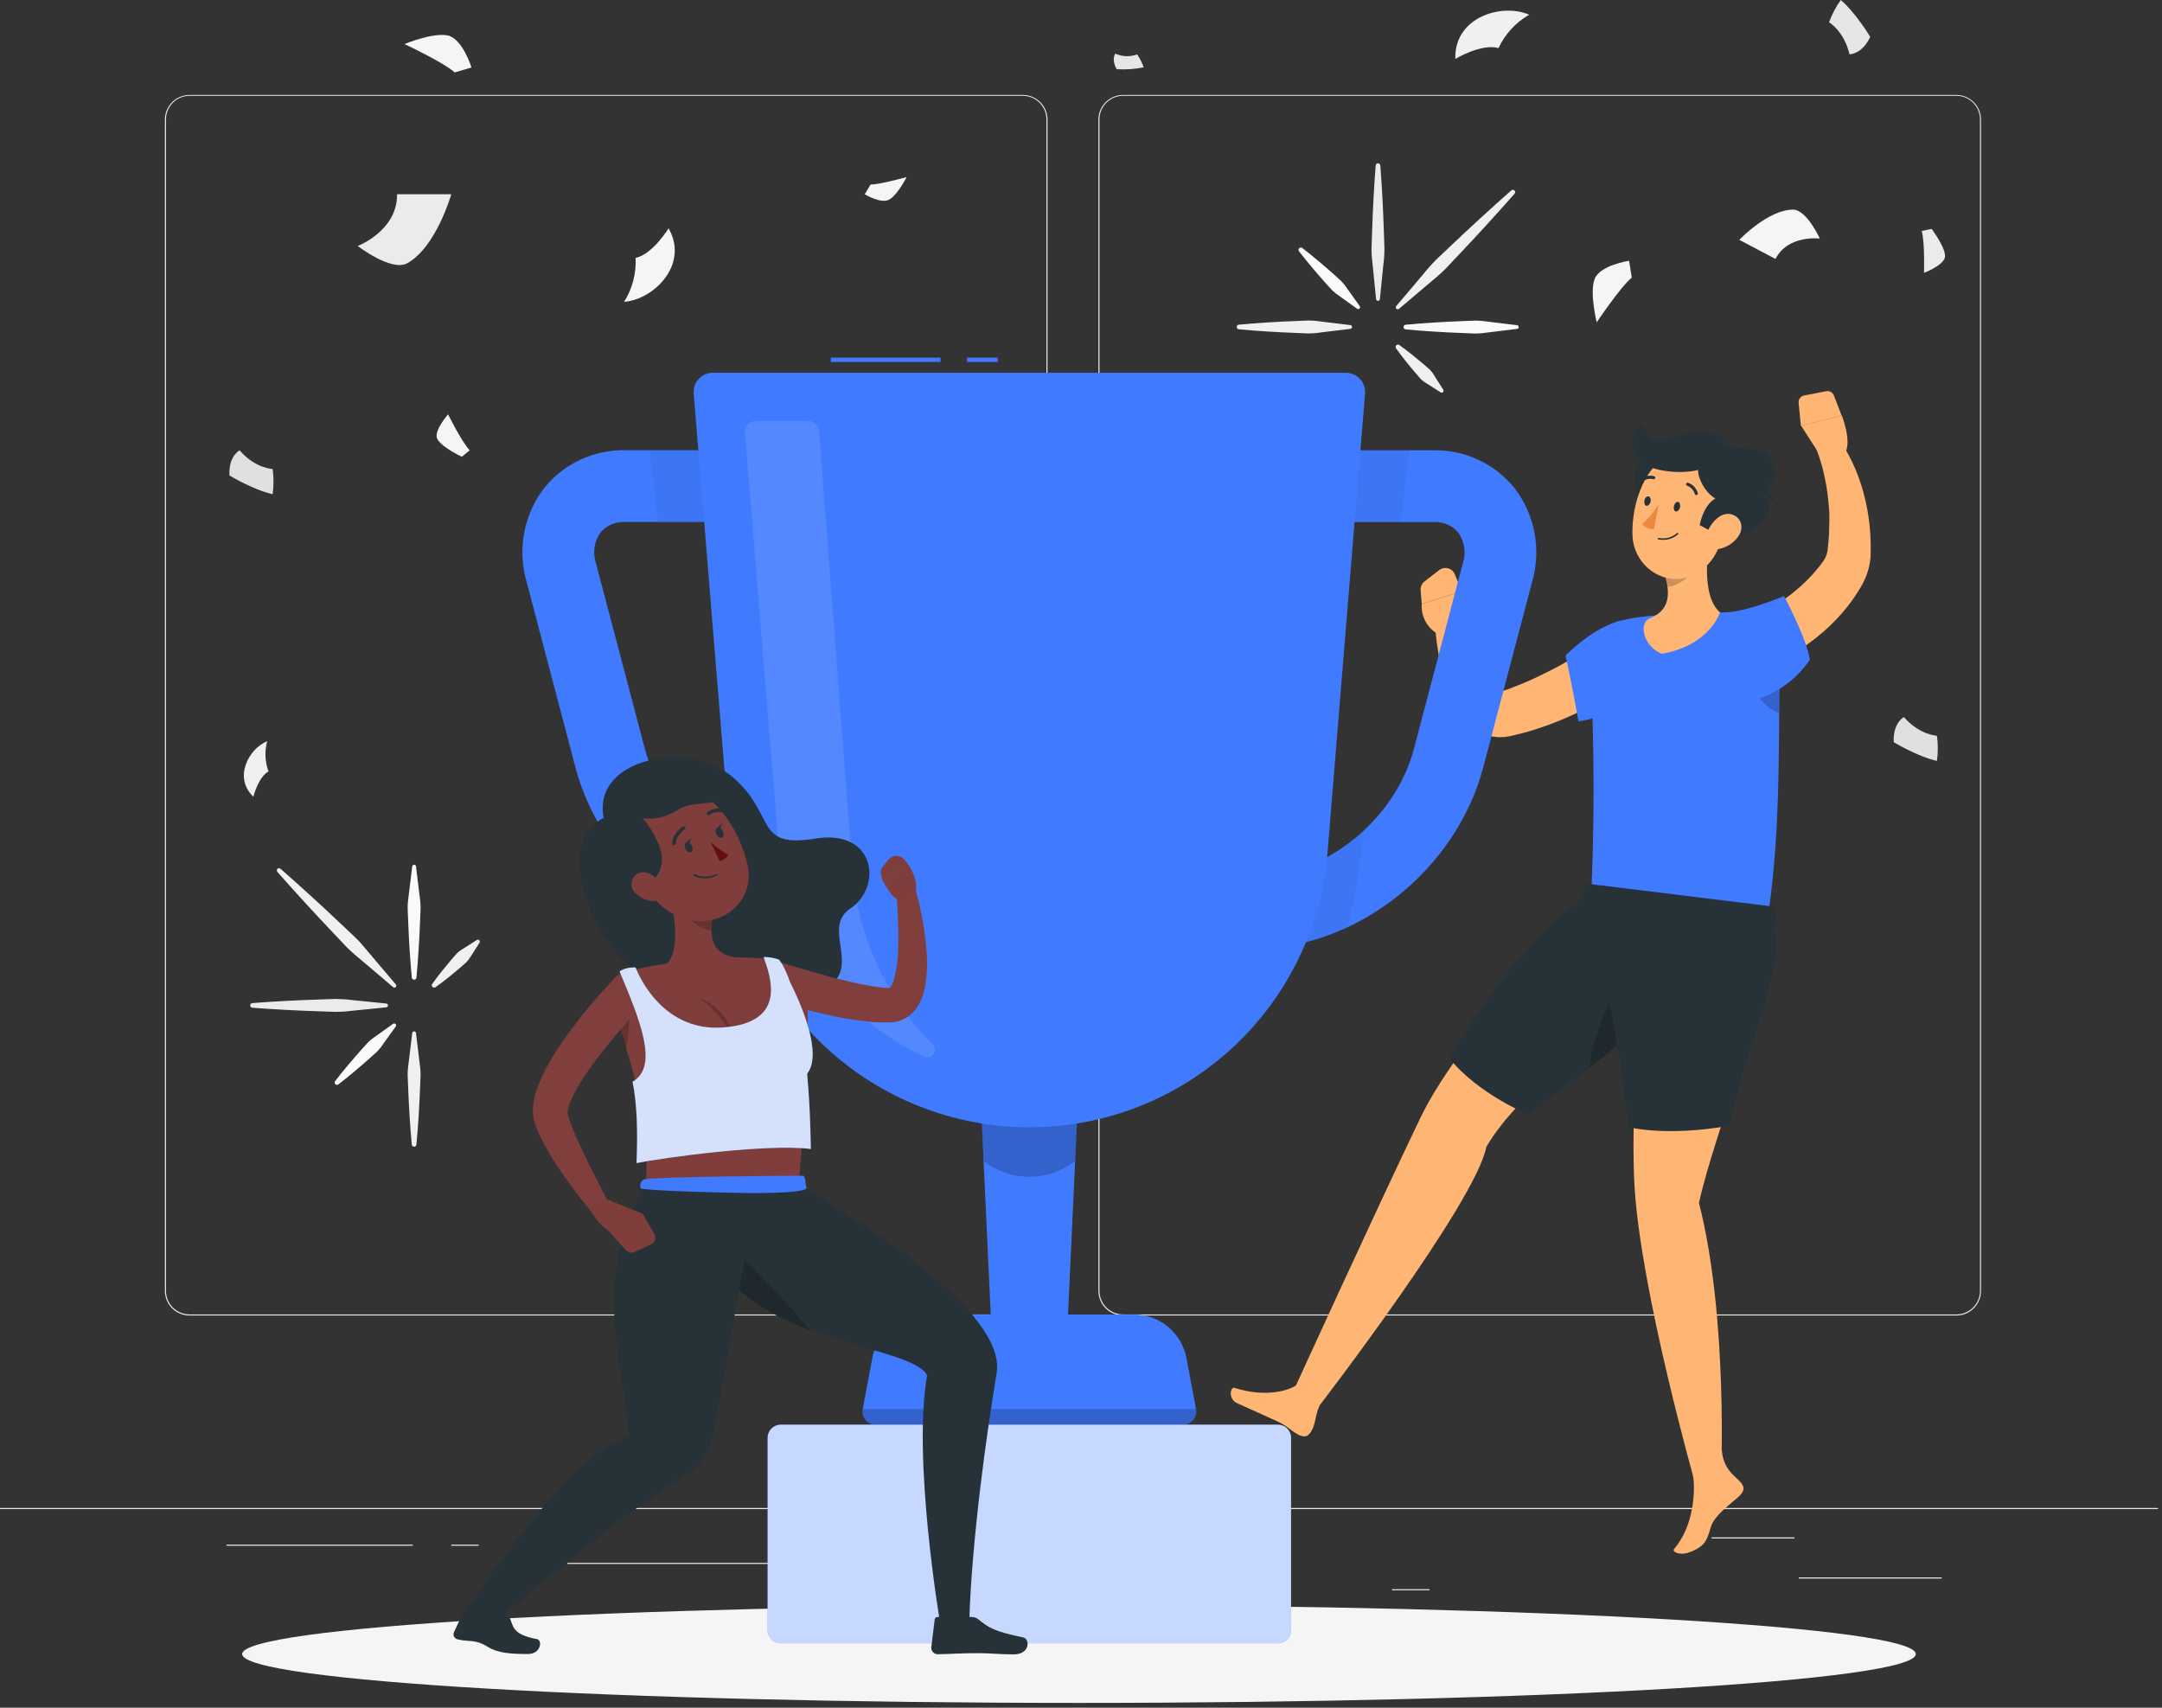<svg width="395" height="312" viewBox="0 0 395 312" fill="none" xmlns="http://www.w3.org/2000/svg">
<rect x="0" y="0" width="395" height="312" fill="#333333" stroke="none"/>
<path d="M394.262 275.51H0V275.707H394.262V275.51Z" fill="#EBEBEB"/>
<path d="M354.757 288.198H328.641V288.395H354.757V288.198Z" fill="#EBEBEB"/>
<path d="M261.175 290.342H254.322V290.539H261.175V290.342Z" fill="#EBEBEB"/>
<path d="M327.852 280.88H312.721V281.077H327.852V280.88Z" fill="#EBEBEB"/>
<path d="M75.423 282.205H41.366V282.402H75.423V282.205Z" fill="#EBEBEB"/>
<path d="M87.44 282.205H82.448V282.402H87.44V282.205Z" fill="#EBEBEB"/>
<path d="M177.536 285.532H103.667V285.73H177.536V285.532Z" fill="#EBEBEB"/>
<path d="M186.881 240.342H34.624C33.432 240.34 32.288 239.865 31.446 239.02C30.603 238.176 30.13 237.032 30.13 235.839V21.811C30.14 20.625 30.618 19.491 31.46 18.655C32.301 17.819 33.438 17.349 34.624 17.347H186.881C188.075 17.347 189.22 17.822 190.064 18.666C190.909 19.511 191.383 20.656 191.383 21.85V235.839C191.383 237.034 190.909 238.179 190.064 239.023C189.22 239.868 188.075 240.342 186.881 240.342ZM34.624 17.505C33.484 17.507 32.391 17.962 31.585 18.769C30.779 19.576 30.327 20.67 30.327 21.811V235.839C30.327 236.98 30.779 238.074 31.585 238.881C32.391 239.688 33.484 240.143 34.624 240.145H186.881C188.022 240.143 189.116 239.688 189.923 238.882C190.73 238.075 191.184 236.981 191.186 235.839V21.811C191.184 20.669 190.73 19.575 189.923 18.768C189.116 17.962 188.022 17.507 186.881 17.505H34.624Z" fill="#EBEBEB"/>
<path d="M357.445 240.342H205.181C203.988 240.34 202.844 239.865 202 239.021C201.156 238.177 200.681 237.033 200.679 235.839V21.811C200.691 20.624 201.171 19.49 202.014 18.654C202.856 17.819 203.994 17.349 205.181 17.347H357.445C358.63 17.352 359.765 17.822 360.605 18.658C361.445 19.493 361.921 20.626 361.932 21.811V235.839C361.932 237.031 361.46 238.174 360.619 239.018C359.778 239.862 358.637 240.338 357.445 240.342ZM205.181 17.505C204.04 17.507 202.946 17.962 202.139 18.768C201.332 19.575 200.878 20.669 200.876 21.811V235.839C200.878 236.981 201.332 238.075 202.139 238.882C202.946 239.688 204.04 240.143 205.181 240.145H357.445C358.586 240.143 359.68 239.688 360.487 238.882C361.294 238.075 361.748 236.981 361.75 235.839V21.811C361.748 20.669 361.294 19.575 360.487 18.768C359.68 17.962 358.586 17.507 357.445 17.505H205.181Z" fill="#EBEBEB"/>
<path d="M72.545 35.484H82.449C82.449 35.484 79.697 45.198 74.382 48.1C71.496 49.677 65.361 44.946 65.361 44.946C65.361 44.946 72.632 42.155 72.545 35.484Z" fill="#EBEBEB"/>
<path d="M122.15 41.705C122.15 41.705 119.28 46.436 116.126 47.122C116.266 49.947 115.534 52.747 114.028 55.142C119.414 54.747 125.943 48.368 122.15 41.705Z" fill="#F5F5F5"/>
<path d="M49.812 85.689C49.812 85.689 46.658 85.602 43.764 82.267C41.572 83.718 41.926 86.872 41.926 86.872C41.926 86.872 46.263 89.498 49.812 90.286C50.023 88.761 50.023 87.214 49.812 85.689Z" fill="#E0E0E0"/>
<path d="M353.882 134.42C353.882 134.42 350.775 134.333 347.834 131.005C345.65 132.448 345.997 135.602 345.997 135.602C345.997 135.602 350.334 138.228 353.882 139.017C354.093 137.492 354.093 135.945 353.882 134.42Z" fill="#E0E0E0"/>
<path d="M85.815 82.267C84.238 80.563 81.873 75.698 81.873 75.698C81.873 75.698 79.641 78.198 79.775 79.775C79.909 81.352 84.372 83.449 84.372 83.449L85.815 82.267Z" fill="#F5F5F5"/>
<path d="M83.079 13.232C81.052 11.402 73.9 8.051 73.9 8.051C73.9 8.051 79.057 5.906 81.786 6.474C84.514 7.042 86.138 12.325 86.138 12.325L83.079 13.232Z" fill="#F5F5F5"/>
<path d="M159.061 33.709C160.803 33.709 165.637 32.353 165.637 32.353C165.637 32.353 164.06 35.507 162.522 36.43C160.985 37.352 157.988 35.484 157.988 35.484L159.061 33.709Z" fill="#F5F5F5"/>
<path d="M324.383 47.311L317.775 43.818C317.775 43.818 323.027 38.299 327.593 38.299C330.068 38.299 332.489 43.582 332.489 43.582C332.489 43.582 326.678 42.84 324.383 47.311Z" fill="#F5F5F5"/>
<path d="M265.89 10.763C265.89 10.763 270.661 7.893 273.775 8.784C274.973 6.224 276.931 4.096 279.382 2.689C274.406 0.513 265.661 3.099 265.89 10.763Z" fill="#F0F0F0"/>
<path d="M46.294 145.554C46.294 145.554 47.185 141.966 49.054 140.933C48.407 139.162 48.324 137.233 48.818 135.413C45.482 136.746 42.58 142.061 46.294 145.554Z" fill="#F0F0F0"/>
<path d="M334.169 4.077C334.169 4.077 336.874 5.614 337.914 9.928C340.524 9.675 341.691 6.726 341.691 6.726C341.691 6.726 339.066 2.366 336.314 0C335.415 1.254 334.694 2.626 334.169 4.077Z" fill="#E6E6E6"/>
<path d="M207.761 9.943C206.457 10.42 205.019 10.366 203.755 9.793C203.014 11.11 204.031 12.64 204.031 12.64C205.681 12.744 207.338 12.63 208.959 12.301C208.666 11.465 208.263 10.672 207.761 9.943Z" fill="#E6E6E6"/>
<path d="M351.106 42.194C351.698 44.441 351.516 49.843 351.516 49.843C351.516 49.843 354.671 48.684 355.278 47.225C355.885 45.766 352.912 41.824 352.912 41.824L351.106 42.194Z" fill="#EBEBEB"/>
<path d="M298.125 50.726C296.044 52.429 291.723 58.887 291.723 58.887C291.723 58.887 290.398 53.556 291.328 51.002C292.259 48.447 297.637 47.643 297.637 47.643L298.125 50.726Z" fill="#F5F5F5"/>
<path d="M76.006 158.296L76.621 163.374C76.757 164.214 76.831 165.063 76.842 165.913L76.74 168.452C76.606 171.835 76.401 175.218 76.085 178.601C76.08 178.657 76.064 178.711 76.038 178.761C76.012 178.811 75.976 178.855 75.933 178.891C75.89 178.927 75.84 178.954 75.786 178.97C75.732 178.987 75.676 178.992 75.62 178.987C75.522 178.975 75.43 178.931 75.36 178.861C75.29 178.791 75.245 178.699 75.234 178.601C74.918 175.218 74.713 171.835 74.579 168.452L74.477 165.913C74.487 165.063 74.561 164.214 74.697 163.374L75.312 158.296C75.317 158.25 75.331 158.206 75.353 158.166C75.376 158.126 75.405 158.09 75.441 158.062C75.477 158.033 75.519 158.012 75.563 157.999C75.607 157.987 75.653 157.983 75.699 157.989C75.777 157.998 75.85 158.034 75.905 158.09C75.961 158.145 75.996 158.218 76.006 158.296Z" fill="#FAFAFA"/>
<path d="M76.006 188.772L76.621 193.851C76.757 194.688 76.831 195.534 76.842 196.382L76.74 198.921C76.606 202.304 76.401 205.694 76.085 209.077C76.085 209.19 76.04 209.298 75.96 209.378C75.881 209.458 75.772 209.503 75.659 209.503C75.546 209.503 75.438 209.458 75.358 209.378C75.278 209.298 75.234 209.19 75.234 209.077C74.918 205.694 74.713 202.304 74.579 198.921L74.477 196.382C74.487 195.534 74.561 194.688 74.697 193.851L75.312 188.772C75.312 188.68 75.349 188.592 75.414 188.527C75.479 188.462 75.567 188.426 75.659 188.426C75.751 188.426 75.84 188.462 75.905 188.527C75.97 188.592 76.006 188.68 76.006 188.772Z" fill="#F0F0F0"/>
<path d="M70.573 184.042L64.462 184.649C63.45 184.785 62.431 184.859 61.41 184.869L58.351 184.767C54.272 184.641 50.2 184.423 46.137 184.112C46.024 184.112 45.916 184.068 45.836 183.988C45.756 183.908 45.711 183.8 45.711 183.687C45.711 183.574 45.756 183.465 45.836 183.386C45.916 183.306 46.024 183.261 46.137 183.261C50.206 182.945 54.274 182.74 58.351 182.606L61.403 182.504C62.423 182.515 63.443 182.588 64.454 182.725L70.565 183.34C70.612 183.344 70.657 183.357 70.698 183.379C70.739 183.4 70.775 183.43 70.805 183.466C70.834 183.502 70.856 183.544 70.869 183.588C70.882 183.633 70.886 183.68 70.881 183.726C70.872 183.806 70.838 183.88 70.782 183.937C70.726 183.995 70.652 184.031 70.573 184.042Z" fill="#EBEBEB"/>
<path d="M87.614 172.229L86.037 174.69C85.794 175.108 85.5 175.495 85.161 175.841L84.081 176.787C82.63 178.033 81.14 179.247 79.555 180.367C79.472 180.42 79.372 180.444 79.274 180.433C79.176 180.423 79.084 180.379 79.014 180.309C78.944 180.239 78.9 180.147 78.889 180.048C78.879 179.95 78.902 179.851 78.956 179.768C80.075 178.191 81.321 176.692 82.535 175.241L83.49 174.161C83.84 173.827 84.232 173.541 84.656 173.31L87.117 171.733C87.198 171.684 87.295 171.668 87.387 171.689C87.479 171.71 87.56 171.765 87.614 171.843C87.65 171.901 87.669 171.968 87.669 172.036C87.669 172.104 87.65 172.171 87.614 172.229Z" fill="#F0F0F0"/>
<path d="M72.308 187.534L70.108 190.594C69.772 191.123 69.384 191.617 68.949 192.068L67.569 193.322C65.708 194.97 63.816 196.587 61.829 198.116C61.784 198.151 61.733 198.176 61.679 198.191C61.625 198.205 61.568 198.209 61.513 198.202C61.457 198.195 61.403 198.176 61.355 198.148C61.306 198.12 61.263 198.082 61.229 198.038C61.174 197.962 61.145 197.871 61.145 197.777C61.145 197.684 61.174 197.593 61.229 197.517C62.759 195.53 64.383 193.638 66.024 191.777L67.277 190.397C67.73 189.966 68.224 189.581 68.752 189.246L71.819 187.046C71.856 187.018 71.898 186.999 71.943 186.988C71.988 186.977 72.035 186.975 72.08 186.982C72.126 186.99 72.169 187.006 72.209 187.031C72.248 187.055 72.281 187.087 72.308 187.124C72.35 187.184 72.373 187.256 72.373 187.329C72.373 187.403 72.35 187.475 72.308 187.534Z" fill="#FAFAFA"/>
<path d="M71.819 180.343L66.118 175.502C65.146 174.725 64.214 173.899 63.327 173.026L60.764 170.321C57.347 166.72 53.991 163.054 50.695 159.321C50.618 159.242 50.575 159.136 50.575 159.025C50.575 158.915 50.618 158.809 50.695 158.73C50.771 158.659 50.871 158.619 50.974 158.619C51.078 158.619 51.178 158.659 51.255 158.73C54.992 162.01 58.672 165.367 62.294 168.799L64.998 171.354C65.905 172.206 66.654 173.207 67.474 174.145L72.308 179.846C72.373 179.913 72.409 180.002 72.409 180.095C72.409 180.188 72.373 180.277 72.308 180.343C72.242 180.406 72.155 180.441 72.064 180.441C71.973 180.441 71.885 180.406 71.819 180.343Z" fill="#F0F0F0"/>
<path d="M277.15 60.086L272.04 60.716C271.2 60.852 270.351 60.926 269.501 60.937L266.962 60.835C263.579 60.7 260.196 60.495 256.813 60.18C256.701 60.168 256.598 60.113 256.526 60.026C256.454 59.939 256.418 59.828 256.427 59.715C256.439 59.617 256.483 59.525 256.553 59.455C256.623 59.385 256.715 59.34 256.813 59.328C260.196 59.013 263.579 58.808 266.962 58.674L269.501 58.572C270.351 58.582 271.2 58.656 272.04 58.792L277.118 59.407C277.21 59.407 277.298 59.444 277.363 59.509C277.428 59.574 277.465 59.662 277.465 59.754C277.465 59.846 277.428 59.935 277.363 60C277.298 60.065 277.21 60.101 277.118 60.101L277.15 60.086Z" fill="#FAFAFA"/>
<path d="M246.674 60.085L241.596 60.7C240.758 60.837 239.912 60.91 239.064 60.921L236.525 60.819C233.143 60.685 229.76 60.48 226.369 60.164C226.256 60.164 226.148 60.119 226.068 60.039C225.988 59.96 225.943 59.851 225.943 59.738C225.943 59.626 225.988 59.517 226.068 59.437C226.148 59.358 226.256 59.313 226.369 59.313C229.76 58.997 233.143 58.792 236.525 58.658L239.064 58.556C239.912 58.566 240.758 58.64 241.596 58.776L246.674 59.392C246.766 59.392 246.854 59.428 246.919 59.493C246.984 59.558 247.021 59.646 247.021 59.738C247.021 59.831 246.984 59.919 246.919 59.984C246.854 60.049 246.766 60.085 246.674 60.085Z" fill="#F0F0F0"/>
<path d="M251.413 54.653L250.798 48.542C250.662 47.53 250.588 46.511 250.577 45.49L250.68 42.439C250.814 38.37 251.019 34.293 251.334 30.224C251.344 30.112 251.398 30.008 251.483 29.935C251.568 29.861 251.679 29.823 251.791 29.83C251.893 29.839 251.988 29.883 252.06 29.956C252.132 30.028 252.177 30.123 252.186 30.224C252.501 34.293 252.706 38.37 252.84 42.439L252.943 45.49C252.932 46.511 252.858 47.53 252.722 48.542L252.107 54.653C252.104 54.699 252.092 54.744 252.071 54.785C252.05 54.826 252.021 54.862 251.986 54.892C251.95 54.922 251.909 54.944 251.865 54.957C251.821 54.97 251.774 54.974 251.728 54.968C251.647 54.961 251.571 54.926 251.513 54.868C251.456 54.81 251.42 54.734 251.413 54.653Z" fill="#EBEBEB"/>
<path d="M263.217 71.692L260.757 70.115C260.332 69.884 259.94 69.598 259.59 69.264L258.636 68.16C257.39 66.709 256.176 65.219 255.056 63.634C254.991 63.54 254.966 63.425 254.985 63.313C255.004 63.201 255.066 63.101 255.159 63.035C255.231 62.983 255.318 62.955 255.407 62.955C255.496 62.955 255.583 62.983 255.655 63.035C257.232 64.154 258.731 65.4 260.181 66.614L261.262 67.569C261.596 67.919 261.882 68.311 262.113 68.736L263.69 71.196C263.739 71.277 263.754 71.374 263.734 71.466C263.713 71.558 263.658 71.639 263.58 71.692C263.525 71.724 263.462 71.741 263.399 71.741C263.335 71.741 263.272 71.724 263.217 71.692Z" fill="#F0F0F0"/>
<path d="M247.919 56.387L244.852 54.187C244.324 53.85 243.83 53.461 243.377 53.028L242.123 51.648C240.475 49.787 238.859 47.895 237.329 45.908C237.295 45.863 237.27 45.812 237.255 45.758C237.24 45.704 237.237 45.647 237.244 45.592C237.251 45.536 237.269 45.482 237.298 45.434C237.326 45.385 237.363 45.343 237.408 45.308C237.484 45.253 237.575 45.224 237.668 45.224C237.762 45.224 237.853 45.253 237.928 45.308C239.916 46.838 241.808 48.462 243.669 50.103L245.049 51.356C245.482 51.809 245.87 52.303 246.208 52.831L248.408 55.898C248.464 55.965 248.493 56.05 248.489 56.137C248.486 56.224 248.449 56.306 248.388 56.367C248.327 56.429 248.244 56.465 248.157 56.468C248.071 56.472 247.986 56.443 247.919 56.387Z" fill="#FAFAFA"/>
<path d="M255.112 55.898L259.946 50.197C260.722 49.225 261.549 48.293 262.422 47.406L265.126 44.851C268.732 41.429 272.399 38.07 276.126 34.774C276.208 34.707 276.312 34.673 276.417 34.678C276.523 34.683 276.623 34.727 276.697 34.802C276.772 34.877 276.816 34.977 276.821 35.082C276.827 35.188 276.792 35.291 276.725 35.373C273.435 39.111 270.075 42.791 266.648 46.413L264.093 49.117C263.206 49.99 262.274 50.816 261.302 51.593L255.601 56.427C255.567 56.457 255.527 56.48 255.483 56.495C255.44 56.51 255.394 56.515 255.348 56.512C255.302 56.508 255.258 56.495 255.217 56.474C255.177 56.452 255.141 56.423 255.112 56.387C255.079 56.356 255.053 56.318 255.035 56.276C255.017 56.234 255.008 56.189 255.008 56.143C255.008 56.097 255.017 56.052 255.035 56.01C255.053 55.968 255.079 55.93 255.112 55.898Z" fill="#F0F0F0"/>
<path d="M197.131 311.12C281.568 311.12 350.018 307.124 350.018 302.194C350.018 297.264 281.568 293.268 197.131 293.268C112.694 293.268 44.244 297.264 44.244 302.194C44.244 307.124 112.694 311.12 197.131 311.12Z" fill="#F5F5F5"/>
<path d="M297.487 124.737C296.982 125.107 296.596 125.383 296.154 125.675C295.712 125.967 295.294 126.235 294.861 126.519C294.001 127.055 293.126 127.583 292.251 128.096C290.477 129.089 288.671 130.02 286.802 130.848C284.935 131.691 283.024 132.434 281.077 133.071C280.108 133.418 279.098 133.686 278.097 133.962L276.575 134.333L276.196 134.428L275.928 134.483L275.605 134.546C275.147 134.632 274.683 134.676 274.217 134.68C273.256 134.7 272.299 134.542 271.394 134.215C270.571 133.915 269.8 133.489 269.108 132.953C268.001 132.075 267.058 131.007 266.324 129.799C265.174 127.871 264.303 125.79 263.738 123.617C262.685 119.689 262.134 115.643 262.098 111.576C262.082 111.022 262.269 110.481 262.626 110.056C262.982 109.631 263.482 109.352 264.03 109.271C264.579 109.191 265.138 109.314 265.601 109.618C266.065 109.923 266.401 110.386 266.545 110.922V111.032C267.478 114.554 268.664 118.003 270.093 121.354C270.704 122.828 271.499 124.219 272.459 125.494C272.77 125.908 273.158 126.259 273.602 126.527C273.91 126.661 273.87 126.527 273.862 126.527C274.415 126.289 274.981 126.084 275.558 125.912C276.346 125.588 277.206 125.297 278.018 124.942C279.658 124.279 281.275 123.491 282.875 122.694C284.476 121.898 286.029 121.023 287.606 120.108C288.395 119.666 289.183 119.201 289.917 118.728L292.093 117.332L292.274 117.214C293.27 116.554 294.486 116.312 295.658 116.541C296.831 116.769 297.867 117.45 298.542 118.436C299.217 119.421 299.477 120.633 299.266 121.809C299.056 122.985 298.391 124.031 297.416 124.721L297.487 124.737Z" fill="#FFB573"/>
<path d="M266.836 114.588L267.073 108.028L259.756 110.346C259.663 111.572 259.964 112.795 260.613 113.838C261.262 114.881 262.227 115.691 263.367 116.15L266.836 114.588Z" fill="#FFB573"/>
<path d="M262.941 104.156L260.26 106.23C260.015 106.419 259.821 106.667 259.697 106.951C259.573 107.235 259.523 107.546 259.55 107.854L259.755 110.346L267.073 108.028L265.788 104.913C265.679 104.65 265.51 104.415 265.296 104.227C265.082 104.04 264.827 103.904 264.551 103.831C264.276 103.757 263.987 103.749 263.708 103.805C263.429 103.861 263.166 103.982 262.941 104.156Z" fill="#FFB573"/>
<path d="M296.525 113.35C291.407 114.226 286.029 119.761 286.029 119.761C286.029 119.761 287.338 125.785 288.395 131.786C301.926 130.044 306.2 111.702 296.525 113.35Z" fill="#407BFF"/>
<path d="M290.517 120.739C291.36 136.377 291.36 152.049 290.517 167.688L322.602 170.053C325.417 153.21 324.873 137.243 325.18 121.291C325.267 116.709 323.911 112.499 319.345 112.065C317.658 111.907 313.825 111.86 312.335 111.892C307.831 111.943 303.334 112.259 298.867 112.838C297.905 113.003 296.951 113.193 296.052 113.406C294.41 113.773 292.951 114.712 291.937 116.055C290.923 117.399 290.42 119.059 290.517 120.739Z" fill="#407BFF"/>
<path opacity="0.2" d="M318.153 121.243C318.153 121.243 320.408 128.624 325.037 130.319C325.037 127.378 325.084 124.437 325.14 121.504L318.153 121.243Z" fill="black"/>
<path d="M290.563 165.456C290.563 165.456 267.404 187.787 259.464 204.314C251.208 221.504 236.289 254.181 236.289 254.181L241.194 256.633C241.194 256.633 269.644 219.62 271.544 209.558C281.921 191.982 308.116 183.876 312.602 168.783C303.077 165.953 290.563 165.456 290.563 165.456Z" fill="#FFB573"/>
<path d="M301.083 167.688C301.083 167.688 297.582 199.284 298.638 216.852C299.805 236.1 309.678 270.913 309.678 270.913L314.409 270.669C314.409 270.669 315.836 240.997 310.403 219.769C313.557 205.694 322.814 185.074 322.546 170.045C315.461 168.72 308.286 167.932 301.083 167.688Z" fill="#FFB573"/>
<path d="M317.641 270.416C316.458 269.305 314.834 268.051 314.581 264.952C314.581 264.952 308.935 267.546 309.33 269.683C309.724 271.82 309.622 278.664 305.884 282.954C305.363 283.553 306.925 284.247 308.652 283.6C311.585 282.504 311.845 281.408 312.594 278.925C313.241 276.796 316.45 274.572 317.743 273.358C318.824 272.317 318.824 271.528 317.641 270.416Z" fill="#FFB573"/>
<path d="M239.83 261.001C240.508 259.535 240.303 257.445 242.029 255.245C242.029 255.245 238.875 251.35 237.259 252.769C235.642 254.189 230.951 255.332 225.557 253.558C224.769 253.305 224.343 255.592 226.015 256.357C228.79 257.627 230.84 258.525 233.206 259.606C235.225 260.528 235.571 261.183 237.093 262.058C238.394 262.76 239.143 262.508 239.83 261.001Z" fill="#FFB573"/>
<path d="M301.532 112.917C305.395 111.34 305.056 107.965 304.102 104.826L312.429 97.343C311.79 101.783 311.025 109.1 314.251 111.876C314.251 111.876 312.429 117.908 303.629 119.446C300.183 118.129 299.269 113.681 301.532 112.917Z" fill="#FFB573"/>
<path opacity="0.2" d="M308.849 100.34L304.118 104.819C304.371 105.589 304.553 106.381 304.662 107.184C305.932 107.295 309.33 105.449 309.393 103.478C309.367 102.411 309.184 101.353 308.849 100.34Z" fill="black"/>
<path d="M332.875 83.725L329.051 77.756L336.494 75.888C336.494 75.888 338.86 81.865 336.494 83.394L332.875 83.725Z" fill="#FFB573"/>
<path d="M318.895 113.476L319.328 113.295L319.865 113.051L320.969 112.522C321.702 112.152 322.435 111.734 323.153 111.324C324.585 110.485 325.963 109.555 327.277 108.54C328.566 107.533 329.776 106.428 330.896 105.236C331.44 104.637 331.953 104.022 332.473 103.391L333.12 102.516C333.266 102.306 333.396 102.085 333.506 101.854C333.609 101.631 333.696 101.402 333.766 101.168C333.854 100.875 333.906 100.573 333.924 100.269C334.019 99.417 334.121 98.566 334.153 97.714C334.184 96.862 334.216 95.995 334.232 95.135C334.247 94.276 334.232 93.409 334.129 92.549C334.007 90.816 333.768 89.093 333.411 87.392C333.23 86.54 333.049 85.681 332.796 84.853C332.686 84.435 332.544 84.025 332.41 83.615L332.024 82.487L331.905 82.164C331.723 81.654 331.731 81.095 331.928 80.59C332.125 80.085 332.498 79.668 332.978 79.417C333.458 79.165 334.013 79.096 334.541 79.221C335.068 79.346 335.532 79.658 335.848 80.098C336.234 80.627 336.503 81.013 336.794 81.478C337.086 81.943 337.33 82.369 337.583 82.827C338.087 83.733 338.529 84.664 338.947 85.61C339.748 87.514 340.379 89.485 340.832 91.5C341.299 93.525 341.595 95.585 341.715 97.659C341.786 98.7 341.786 99.733 341.778 100.813C341.792 101.457 341.747 102.101 341.644 102.737C341.53 103.431 341.358 104.114 341.131 104.779C340.898 105.432 340.619 106.067 340.295 106.679L340.035 107.137L339.822 107.499L339.396 108.193C338.817 109.117 338.185 110.007 337.504 110.859C336.164 112.547 334.667 114.104 333.033 115.511C331.422 116.902 329.697 118.155 327.876 119.256C326.961 119.793 326.031 120.305 325.069 120.778C324.588 121.015 324.107 121.243 323.602 121.464L322.814 121.78L321.923 122.111C320.808 122.513 319.58 122.464 318.501 121.975C317.421 121.486 316.575 120.595 316.143 119.491C315.71 118.388 315.725 117.16 316.185 116.067C316.644 114.975 317.512 114.105 318.603 113.642L318.895 113.476Z" fill="#FFB573"/>
<path d="M315.149 111.876C318.918 111.876 325.928 108.895 325.928 108.895C325.928 108.895 330.068 116.528 330.659 120.534C328.259 124.09 324.687 126.691 320.566 127.883C315.969 125.47 313.879 119.446 315.149 111.876Z" fill="#407BFF"/>
<path d="M279.217 203.628C279.217 203.628 270.022 199.859 264.834 193.377C270.669 182.212 284.247 166.378 288.245 165.204C288.748 163.907 289.335 162.646 290.004 161.427L316.025 165.298C314.621 177.93 287.362 197.36 279.217 203.628Z" fill="#263238"/>
<path opacity="0.2" d="M298.496 177.678C294.932 179.302 291.399 188.118 290.335 195.097C295.612 190.982 300.642 186.559 305.396 181.849C302.518 179.563 299.206 177.363 298.496 177.678Z" fill="black"/>
<path d="M297.321 205.876C297.321 205.876 304.071 207.752 315.97 205.671C318.146 193.732 326.757 175.115 323.958 169.612C324.51 168.373 324.632 166.985 324.304 165.669L292.212 161.726C289.578 165.716 297.037 193.977 297.321 205.876Z" fill="#263238"/>
<path d="M329.603 72.26L333.664 71.472C333.952 71.419 334.249 71.47 334.504 71.614C334.759 71.758 334.956 71.987 335.06 72.26L336.463 75.911L329.02 77.78L328.609 73.617C328.572 73.307 328.654 72.994 328.838 72.742C329.023 72.49 329.296 72.318 329.603 72.26Z" fill="#FFB573"/>
<path d="M304.37 83.67C299.26 83.126 296.903 86.186 300.167 92.155C304.26 86.414 304.37 83.67 304.37 83.67Z" fill="#263238"/>
<path d="M316.127 92.731C314.644 98.51 314.069 101.964 310.536 104.401C305.229 108.059 298.527 103.991 298.259 97.888C298.014 92.368 300.474 83.875 306.649 82.645C308.007 82.37 309.414 82.445 310.735 82.866C312.056 83.286 313.248 84.037 314.197 85.047C315.147 86.058 315.822 87.294 316.16 88.638C316.498 89.983 316.486 91.392 316.127 92.731Z" fill="#FFB573"/>
<path d="M314.849 98.297L310.536 95.932C310.536 95.932 311.143 92.344 313.406 91.075C311.443 89.986 310.134 87.171 310.252 85.862C307.169 86.651 302.651 86.107 300.79 84.995C297.407 82.953 297.541 79.01 300.12 77.512C300.963 80.13 302.312 81.502 305.497 80.004C308.683 78.505 313.13 77.961 314.81 80.461C316.489 82.961 320.613 80.95 322.892 83.095C323.428 83.544 323.833 84.129 324.064 84.789C324.295 85.449 324.343 86.159 324.203 86.844C324.063 87.53 323.741 88.164 323.27 88.681C322.799 89.198 322.197 89.578 321.528 89.781C325.463 92.92 321.93 97.619 314.849 98.297Z" fill="#263238"/>
<path d="M319.833 89.482C320.957 89.283 322.114 89.504 323.085 90.103C324.056 90.702 324.774 91.637 325.1 92.73C323.815 91.421 321.308 89.553 319.833 89.482Z" fill="#263238"/>
<path d="M320.142 89.411C320.914 89.876 321.83 90.041 322.716 89.874C323.602 89.707 324.395 89.219 324.944 88.504C323.619 89.103 321.238 89.781 320.142 89.411Z" fill="#263238"/>
<path d="M317.633 97.942C316.781 99.183 315.47 100.034 313.99 100.308C312.035 100.647 311.254 98.849 311.964 97.107C312.603 95.529 314.393 93.464 316.277 93.953C318.162 94.441 318.666 96.421 317.633 97.942Z" fill="#FFB573"/>
<path d="M306.949 92.66C306.855 93.133 306.531 93.448 306.216 93.448C305.901 93.448 305.727 92.951 305.822 92.478C305.916 92.005 306.24 91.69 306.547 91.69C306.855 91.69 307.036 92.186 306.949 92.66Z" fill="#263238"/>
<path d="M301.562 91.627C301.476 92.1 301.144 92.415 300.837 92.415C300.529 92.415 300.348 91.918 300.435 91.437C300.522 90.956 300.861 90.649 301.168 90.688C301.476 90.728 301.657 91.153 301.562 91.627Z" fill="#263238"/>
<path d="M303.046 92.155C302.2 93.501 301.173 94.724 299.994 95.79C300.275 96.085 300.616 96.315 300.995 96.465C301.373 96.615 301.78 96.68 302.186 96.657L303.046 92.155Z" fill="#ED893E"/>
<path d="M304.054 98.629C303.695 98.647 303.334 98.621 302.982 98.55C302.945 98.542 302.912 98.521 302.89 98.49C302.868 98.459 302.859 98.421 302.863 98.384C302.867 98.365 302.875 98.347 302.886 98.331C302.896 98.316 302.91 98.302 302.927 98.292C302.943 98.281 302.961 98.275 302.98 98.271C302.999 98.268 303.018 98.269 303.037 98.274C303.626 98.402 304.236 98.389 304.819 98.235C305.401 98.082 305.939 97.792 306.388 97.391C306.414 97.363 306.45 97.348 306.488 97.347C306.526 97.346 306.562 97.361 306.589 97.387C306.616 97.413 306.632 97.449 306.633 97.486C306.634 97.524 306.619 97.561 306.593 97.588C305.899 98.228 304.998 98.597 304.054 98.629Z" fill="#263238"/>
<path d="M309.89 90.452C309.835 90.445 309.783 90.422 309.74 90.388C309.697 90.353 309.664 90.307 309.646 90.254C309.547 89.911 309.37 89.594 309.128 89.332C308.885 89.069 308.585 88.866 308.25 88.74C308.178 88.72 308.117 88.672 308.08 88.608C308.043 88.543 308.033 88.466 308.053 88.394C308.062 88.357 308.078 88.323 308.101 88.294C308.123 88.264 308.152 88.239 308.184 88.221C308.216 88.202 308.252 88.191 308.289 88.187C308.326 88.182 308.364 88.186 308.4 88.197C308.828 88.343 309.214 88.591 309.526 88.919C309.838 89.247 310.065 89.646 310.19 90.081C310.202 90.116 310.207 90.153 310.204 90.191C310.202 90.228 310.192 90.264 310.175 90.297C310.158 90.33 310.134 90.36 310.106 90.383C310.077 90.407 310.044 90.425 310.008 90.436C309.97 90.449 309.93 90.454 309.89 90.452Z" fill="#263238"/>
<path d="M299.812 88.078C299.747 88.065 299.688 88.028 299.647 87.976C299.623 87.946 299.605 87.913 299.595 87.876C299.585 87.84 299.582 87.802 299.586 87.765C299.59 87.727 299.602 87.691 299.621 87.658C299.639 87.626 299.664 87.597 299.694 87.574C300.038 87.281 300.448 87.076 300.889 86.977C301.33 86.878 301.789 86.888 302.225 87.006C302.261 87.017 302.294 87.034 302.322 87.058C302.351 87.082 302.374 87.112 302.391 87.145C302.408 87.178 302.418 87.214 302.421 87.251C302.424 87.288 302.419 87.326 302.406 87.361C302.383 87.431 302.333 87.49 302.266 87.524C302.2 87.558 302.123 87.565 302.052 87.542C301.704 87.457 301.341 87.456 300.993 87.538C300.645 87.62 300.321 87.784 300.049 88.015C300.016 88.042 299.978 88.061 299.937 88.072C299.896 88.083 299.854 88.085 299.812 88.078Z" fill="#263238"/>
<path d="M194.964 243.67H181.172L179.004 197.044H197.132L194.964 243.67Z" fill="#407BFF"/>
<path opacity="0.2" d="M196.43 212.113C194.045 213.986 191.101 215.004 188.068 215.004C185.036 215.004 182.091 213.986 179.706 212.113L178.996 197.052H197.132L196.43 212.113Z" fill="black"/>
<path d="M147.455 173.42C128.317 173.42 110.118 159.1 105.111 140.113L96.201 106.261C95.374 103.396 95.222 100.378 95.755 97.444C96.289 94.51 97.494 91.739 99.276 89.347C101.048 87.093 103.317 85.279 105.907 84.048C108.496 82.817 111.336 82.201 114.203 82.251H141.462C143.162 82.31 144.772 83.026 145.953 84.249C147.135 85.473 147.795 87.107 147.795 88.807C147.795 90.508 147.135 92.142 145.953 93.365C144.772 94.588 143.162 95.305 141.462 95.364H114.211C113.352 95.311 112.493 95.462 111.703 95.805C110.914 96.147 110.217 96.672 109.669 97.335C109.116 98.139 108.757 99.06 108.62 100.026C108.483 100.992 108.572 101.977 108.88 102.902L117.806 136.761C121.284 149.953 134.318 160.291 147.471 160.291C148.351 160.26 149.228 160.407 150.05 160.723C150.872 161.039 151.623 161.517 152.256 162.129C152.889 162.741 153.393 163.474 153.737 164.285C154.081 165.095 154.259 165.967 154.259 166.848C154.259 167.728 154.081 168.6 153.737 169.411C153.393 170.221 152.889 170.954 152.256 171.566C151.623 172.178 150.872 172.656 150.05 172.972C149.228 173.288 148.351 173.435 147.471 173.404L147.455 173.42Z" fill="#407BFF"/>
<path d="M228.673 173.42C227.793 173.451 226.915 173.304 226.093 172.988C225.271 172.672 224.521 172.194 223.887 171.582C223.254 170.97 222.75 170.237 222.406 169.426C222.062 168.616 221.885 167.744 221.885 166.863C221.885 165.983 222.062 165.111 222.406 164.3C222.75 163.49 223.254 162.757 223.887 162.145C224.521 161.533 225.271 161.055 226.093 160.739C226.915 160.423 227.793 160.276 228.673 160.307C241.825 160.307 254.86 149.969 258.337 136.777L267.255 102.918C267.563 101.992 267.652 101.008 267.515 100.042C267.379 99.076 267.02 98.155 266.467 97.351C265.919 96.688 265.222 96.163 264.432 95.821C263.643 95.478 262.784 95.327 261.925 95.38H234.673C233.793 95.41 232.916 95.263 232.094 94.948C231.272 94.632 230.521 94.154 229.888 93.542C229.255 92.93 228.751 92.197 228.407 91.386C228.063 90.576 227.885 89.704 227.885 88.823C227.885 87.942 228.063 87.071 228.407 86.26C228.751 85.45 229.255 84.716 229.888 84.105C230.521 83.493 231.272 83.015 232.094 82.699C232.916 82.383 233.793 82.236 234.673 82.267H261.925C264.792 82.218 267.631 82.833 270.22 84.064C272.81 85.296 275.079 87.109 276.852 89.363C278.634 91.754 279.839 94.525 280.372 97.46C280.906 100.394 280.753 103.412 279.927 106.277L271.009 140.129C266.001 159.1 247.794 173.42 228.673 173.42Z" fill="#407BFF"/>
<g opacity="0.2">
<path opacity="0.2" d="M148.014 88.828C148.014 87.089 147.324 85.422 146.095 84.192C144.867 82.962 143.2 82.269 141.461 82.267H118.649L120.226 95.38H141.461C143.199 95.38 144.866 94.69 146.095 93.461C147.324 92.232 148.014 90.566 148.014 88.828Z" fill="black"/>
<path opacity="0.2" d="M147.455 160.307C140.035 160.307 132.663 157.026 127.009 151.791L127.931 159.431C128.339 162.83 129.043 166.186 130.037 169.461C135.487 172.027 141.431 173.372 147.455 173.404C148.335 173.434 149.213 173.288 150.035 172.972C150.857 172.656 151.607 172.178 152.24 171.566C152.874 170.954 153.378 170.221 153.722 169.41C154.066 168.6 154.243 167.728 154.243 166.847C154.243 165.967 154.066 165.095 153.722 164.284C153.378 163.474 152.874 162.741 152.24 162.129C151.607 161.517 150.857 161.039 150.035 160.723C149.213 160.407 148.335 160.26 147.455 160.291V160.307Z" fill="black"/>
<path opacity="0.2" d="M222.104 166.867C222.107 168.605 222.798 170.27 224.026 171.499C225.254 172.727 226.92 173.418 228.657 173.42C234.684 173.389 240.631 172.043 246.083 169.477C247.077 166.202 247.782 162.846 248.189 159.447L249.104 151.807C243.458 157.042 236.085 160.323 228.657 160.323C226.921 160.325 225.257 161.015 224.029 162.241C222.801 163.468 222.109 165.132 222.104 166.867Z" fill="black"/>
<path opacity="0.2" d="M234.673 82.267C232.973 82.326 231.363 83.042 230.182 84.265C229 85.489 228.34 87.123 228.34 88.823C228.34 90.524 229 92.158 230.182 93.381C231.363 94.604 232.973 95.321 234.673 95.38H255.9L257.477 82.267H234.673Z" fill="black"/>
</g>
<path d="M182.276 65.345H176.693V66.133H182.276V65.345Z" fill="#407BFF"/>
<path d="M171.836 65.345H151.792V66.133H171.836V65.345Z" fill="#407BFF"/>
<path d="M188.064 205.954C174.341 205.955 161.119 200.792 151.027 191.492C140.935 182.191 134.712 169.435 133.593 155.757L126.741 71.905C126.7 71.421 126.761 70.934 126.918 70.475C127.076 70.015 127.328 69.594 127.657 69.236C127.986 68.879 128.385 68.594 128.83 68.399C129.275 68.204 129.756 68.104 130.242 68.105H245.895C246.38 68.105 246.86 68.206 247.304 68.402C247.749 68.597 248.148 68.882 248.477 69.239C248.806 69.596 249.057 70.017 249.215 70.476C249.373 70.935 249.435 71.422 249.396 71.905L242.543 155.757C241.423 169.436 235.197 182.192 225.104 191.492C215.011 200.792 201.789 205.955 188.064 205.954Z" fill="#407BFF"/>
<path opacity="0.1" d="M170.409 190.823C170.641 191.046 170.787 191.343 170.822 191.663C170.857 191.983 170.778 192.305 170.6 192.573C170.421 192.841 170.154 193.037 169.846 193.128C169.537 193.219 169.206 193.199 168.911 193.07C161.504 189.666 155.136 184.353 150.46 177.675C145.785 170.997 142.97 163.196 142.306 155.071L136.093 79.136C136.07 78.85 136.106 78.561 136.2 78.289C136.294 78.017 136.443 77.768 136.637 77.556C136.832 77.345 137.068 77.175 137.331 77.059C137.595 76.943 137.879 76.882 138.166 76.881H147.589C148.114 76.88 148.62 77.078 149.005 77.435C149.39 77.792 149.625 78.281 149.663 78.805L155.711 158.446C156.547 170.632 161.746 182.109 170.354 190.776L170.409 190.823Z" fill="white"/>
<path d="M216.151 260.292H159.984C159.631 260.291 159.282 260.212 158.962 260.061C158.642 259.91 158.359 259.691 158.133 259.419C157.907 259.146 157.744 258.828 157.656 258.485C157.567 258.143 157.554 257.785 157.619 257.437L159.377 248.093C159.796 245.867 160.98 243.856 162.723 242.41C164.467 240.963 166.661 240.17 168.926 240.169H207.209C209.475 240.17 211.669 240.963 213.412 242.41C215.156 243.856 216.339 245.867 216.758 248.093L218.517 257.437C218.581 257.785 218.569 258.143 218.48 258.485C218.391 258.828 218.228 259.146 218.002 259.419C217.777 259.691 217.494 259.91 217.174 260.061C216.854 260.212 216.505 260.291 216.151 260.292Z" fill="#407BFF"/>
<path opacity="0.2" d="M218.517 257.437H157.619C157.554 257.785 157.567 258.143 157.656 258.485C157.744 258.827 157.907 259.146 158.133 259.418C158.359 259.691 158.642 259.91 158.962 260.061C159.282 260.212 159.631 260.291 159.984 260.292H216.151C216.505 260.291 216.854 260.212 217.174 260.061C217.494 259.91 217.777 259.691 218.002 259.418C218.228 259.146 218.391 258.827 218.48 258.485C218.569 258.143 218.581 257.785 218.517 257.437Z" fill="black"/>
<path d="M233.483 260.292H142.645C141.321 260.292 140.248 261.365 140.248 262.689V297.825C140.248 299.149 141.321 300.223 142.645 300.223H233.483C234.807 300.223 235.88 299.149 235.88 297.825V262.689C235.88 261.365 234.807 260.292 233.483 260.292Z" fill="#407BFF"/>
<path opacity="0.7" d="M233.483 260.292H142.645C141.321 260.292 140.248 261.365 140.248 262.689V297.825C140.248 299.149 141.321 300.223 142.645 300.223H233.483C234.807 300.223 235.88 299.149 235.88 297.825V262.689C235.88 261.365 234.807 260.292 233.483 260.292Z" fill="white"/>
<path d="M110.291 149.433C108.162 138.394 125.991 135.066 134.018 142.108C141.856 148.984 137.771 155.024 148.921 153.21C160.071 151.397 161.206 162.081 155.371 165.976C149.536 169.872 158.856 177.899 148.992 181.353C136.786 185.634 125.336 181.755 117.104 177.694C108.872 173.633 100.506 154.424 110.291 149.433Z" fill="#263238"/>
<path d="M145.924 216.544C145.924 216.544 184.096 237.503 182.101 250.751C177.228 280.604 177.094 296.414 177.094 296.414H171.748C171.748 296.414 166.678 266.545 169.382 251.295C166.055 244.458 125.067 245.878 127.843 216.513L145.924 216.544Z" fill="#263238"/>
<path opacity="0.2" d="M127.985 222.868C129.562 234.034 138.764 239.577 148.101 243.055C141.201 235.24 133.339 226.874 127.985 222.868Z" fill="black"/>
<path d="M177.552 295.421H171.307C171.175 295.416 171.047 295.461 170.947 295.548C170.848 295.634 170.785 295.755 170.771 295.886L170.14 301.011C170.136 301.17 170.164 301.328 170.222 301.475C170.28 301.623 170.367 301.757 170.478 301.871C170.589 301.984 170.722 302.074 170.868 302.135C171.015 302.196 171.172 302.227 171.331 302.225C174.075 302.178 175.4 302.028 178.869 302.028C180.998 302.028 182.299 302.249 185.248 302.249C188.197 302.249 188.205 299.426 186.959 299.166C181.44 298.007 180.651 297.368 178.743 295.854C178.406 295.58 177.987 295.427 177.552 295.421Z" fill="#263238"/>
<path d="M142.14 175.675C143.843 176.204 145.641 176.771 147.399 177.252C149.158 177.733 150.94 178.293 152.706 178.735C154.472 179.176 156.247 179.602 157.989 179.933C158.849 180.083 159.724 180.249 160.56 180.343L161.191 180.43L161.798 180.477L162.397 180.525H162.5C162.5 180.525 162.421 180.58 162.452 180.588C162.484 180.596 162.571 180.54 162.697 180.367C163.027 179.846 163.267 179.273 163.406 178.672C163.801 177.033 164.023 175.357 164.069 173.672C164.163 171.89 164.148 170.061 164.069 168.232C163.99 166.402 163.879 164.518 163.738 162.712V162.649C163.711 162.224 163.841 161.805 164.103 161.47C164.365 161.136 164.741 160.909 165.159 160.833C165.578 160.757 166.009 160.837 166.372 161.059C166.735 161.28 167.004 161.627 167.128 162.034C168.231 165.802 168.949 169.673 169.273 173.586C169.461 175.688 169.397 177.806 169.084 179.894C168.885 181.156 168.477 182.377 167.877 183.505C167.476 184.237 166.941 184.887 166.3 185.421C165.55 186.044 164.66 186.474 163.706 186.675C163.477 186.722 163.233 186.762 163.012 186.786H162.673H160.781L159.992 186.746C158.943 186.699 157.95 186.573 156.94 186.446C154.953 186.186 152.998 185.824 151.113 185.39C147.314 184.561 143.567 183.508 139.893 182.236C139.057 181.915 138.377 181.286 137.993 180.478C137.609 179.671 137.55 178.746 137.829 177.896C138.107 177.046 138.702 176.336 139.49 175.912C140.278 175.488 141.198 175.384 142.061 175.62L142.14 175.675Z" fill="#803E3C"/>
<path d="M165.858 157.784L161.269 160.938C161.269 160.938 161.6 161.498 162.451 162.862C163.303 164.226 164.722 165.062 166.008 164.202C169.201 162.602 165.858 157.784 165.858 157.784Z" fill="#7F3E3B"/>
<path d="M161.356 158.225L162.357 157.019C162.531 156.809 162.748 156.64 162.994 156.524C163.24 156.408 163.509 156.348 163.781 156.348C164.053 156.348 164.321 156.408 164.568 156.524C164.814 156.64 165.031 156.809 165.204 157.019L165.859 157.807L161.269 160.961L161.001 159.936C160.914 159.644 160.901 159.335 160.963 159.036C161.025 158.738 161.16 158.459 161.356 158.225Z" fill="#7F3E3B"/>
<path d="M147.509 183.198C147.825 188.946 147.32 198.803 145.932 216.544H118.018C118.46 205.907 117.805 201.949 111.529 182.228C111.378 181.753 111.327 181.253 111.377 180.758C111.428 180.262 111.579 179.783 111.822 179.348C112.065 178.914 112.395 178.534 112.791 178.231C113.186 177.929 113.64 177.711 114.123 177.591C116.696 176.931 119.302 176.404 121.929 176.014C126.069 175.348 130.251 174.979 134.443 174.91C136.083 174.91 137.794 174.981 139.379 175.076C141.496 175.193 143.496 176.086 144.995 177.584C146.495 179.083 147.39 181.081 147.509 183.198Z" fill="#7F3E3B"/>
<path opacity="0.2" d="M114.691 183.174C115.115 185.968 114.992 188.817 114.328 191.564C113.8 189.679 113.208 187.661 112.538 185.453L114.691 183.174Z" fill="black"/>
<path opacity="0.2" d="M133.569 188.883C133.569 186.234 130.131 182.922 127.726 182.378C129.46 183.355 132.693 186.825 133.569 188.883Z" fill="black"/>
<path d="M121.914 161.845C123.057 165.787 124.5 173.105 121.914 176.038C121.914 176.038 123.381 180.028 130.864 179.366C139.088 178.632 134.428 174.934 134.428 174.934C129.847 174.256 129.697 170.921 130.17 167.719L121.914 161.845Z" fill="#7F3E3B"/>
<path opacity="0.2" d="M125.281 164.241L130.17 167.719C130.043 168.464 129.983 169.218 129.988 169.974C128.246 169.872 125.722 168.2 125.383 166.418C125.215 165.705 125.18 164.967 125.281 164.241Z" fill="black"/>
<path d="M115.52 157.468C118.776 163.39 120.03 165.968 124.588 167.648C131.448 170.163 137.992 164.872 136.597 158.091C135.311 151.988 130.202 143.322 123.081 143.716C121.511 143.796 119.988 144.276 118.655 145.111C117.322 145.946 116.225 147.107 115.468 148.485C114.71 149.862 114.317 151.411 114.326 152.983C114.335 154.555 114.746 156.099 115.52 157.468Z" fill="#7F3E3B"/>
<path d="M113.208 148.984C115.968 145.214 120.305 153.242 120.818 155.773C121.33 158.304 120.155 161.868 116.213 161.584C112.27 161.3 110.251 153.029 113.208 148.984Z" fill="#263238"/>
<path d="M112.648 147.998C118.499 150.868 121.898 149.196 124.263 147.714C126.629 146.232 135.043 147.06 133.134 145.151C131.226 143.243 128.285 141.54 123.475 142.289C118.665 143.038 112.648 147.998 112.648 147.998Z" fill="#263238"/>
<path d="M92.195 294.774L85.799 293.015C85.687 292.984 85.568 292.994 85.462 293.043C85.357 293.092 85.272 293.178 85.224 293.283L82.937 298.212C82.882 298.335 82.855 298.468 82.856 298.602C82.858 298.736 82.889 298.869 82.947 298.99C83.004 299.112 83.088 299.219 83.191 299.305C83.294 299.391 83.415 299.454 83.544 299.489C85.784 300.065 86.698 299.371 89.182 300.909C91.051 302.06 93.551 302.186 96.437 302.186C98.865 302.186 99.141 299.655 98.085 299.458C93.354 298.574 93.858 297.005 93.038 295.389C92.947 295.234 92.825 295.1 92.68 294.994C92.535 294.888 92.37 294.813 92.195 294.774Z" fill="#263238"/>
<path d="M138.269 216.544C138.269 216.544 134.239 241.273 130.383 261.396C129.8 264.439 128.42 267.523 125.771 269.139C112.019 277.537 91.667 295.413 91.667 295.413L85.753 293.536C85.753 293.536 104.946 263.935 114.928 262.594C114.928 254.299 107.043 233.174 118.019 216.544H138.269Z" fill="#263238"/>
<path d="M117.648 215.488C117.364 215.633 117.148 215.883 117.044 216.184C116.939 216.485 116.955 216.814 117.088 217.104C117.38 217.538 134.136 218.003 138.496 217.971C142.857 217.94 147.612 217.727 147.336 216.946C147.06 216.166 147.233 214.833 146.65 214.802C146.066 214.77 119.39 214.983 117.648 215.488Z" fill="#407BFF"/>
<path d="M125.233 155.079C125.47 155.576 125.927 155.867 126.25 155.702C126.574 155.536 126.645 155.024 126.416 154.527C126.187 154.03 125.722 153.738 125.399 153.904C125.076 154.07 125.005 154.551 125.233 155.079Z" fill="#263238"/>
<path d="M130.895 152.429C131.124 152.926 131.581 153.218 131.905 153.052C132.228 152.887 132.307 152.366 132.07 151.869C131.834 151.373 131.384 151.081 131.053 151.254C130.722 151.428 130.619 151.933 130.895 152.429Z" fill="#263238"/>
<path d="M130.895 151.349L131.927 150.442C131.927 150.442 131.746 151.657 130.895 151.349Z" fill="#263238"/>
<path d="M129.808 153.802C130.784 154.734 131.882 155.53 133.072 156.167C132.908 156.463 132.682 156.72 132.41 156.922C132.138 157.123 131.826 157.264 131.495 157.334L129.808 153.802Z" fill="#630F0F"/>
<path d="M130.185 160.275C130.455 160.201 130.719 160.106 130.974 159.992C130.994 159.982 131.011 159.969 131.026 159.953C131.041 159.937 131.052 159.918 131.059 159.897C131.067 159.877 131.07 159.855 131.069 159.833C131.068 159.812 131.062 159.79 131.053 159.771C131.044 159.752 131.031 159.735 131.015 159.722C130.999 159.708 130.981 159.697 130.961 159.691C130.941 159.684 130.92 159.682 130.9 159.683C130.879 159.685 130.859 159.69 130.84 159.7C130.229 160.009 129.554 160.171 128.869 160.171C128.184 160.171 127.508 160.009 126.897 159.7C126.861 159.678 126.819 159.671 126.778 159.68C126.737 159.689 126.701 159.713 126.677 159.747C126.655 159.784 126.647 159.828 126.656 159.871C126.665 159.913 126.689 159.95 126.724 159.976C127.793 160.53 129.037 160.637 130.185 160.275Z" fill="#263238"/>
<path d="M116.134 163.224C117.073 164.136 118.335 164.638 119.643 164.62C121.37 164.581 121.741 162.909 120.834 161.537C120.045 160.307 118.153 158.832 116.615 159.534C116.283 159.695 115.995 159.936 115.779 160.235C115.563 160.534 115.425 160.883 115.377 161.249C115.329 161.615 115.374 161.988 115.506 162.333C115.638 162.677 115.854 162.984 116.134 163.224Z" fill="#7F3E3B"/>
<path d="M123.223 154.409C123.287 154.389 123.344 154.349 123.385 154.296C123.426 154.242 123.449 154.177 123.451 154.109C123.491 152.619 125.084 151.538 125.099 151.53C125.135 151.507 125.165 151.476 125.188 151.441C125.212 151.405 125.228 151.365 125.236 151.324C125.244 151.282 125.244 151.239 125.235 151.197C125.227 151.156 125.21 151.116 125.186 151.081C125.164 151.045 125.134 151.014 125.1 150.99C125.065 150.966 125.026 150.95 124.984 150.942C124.943 150.933 124.9 150.934 124.859 150.943C124.818 150.952 124.779 150.969 124.745 150.994C124.666 151.042 122.852 152.272 122.805 154.093C122.804 154.136 122.811 154.178 122.826 154.217C122.842 154.257 122.865 154.293 122.894 154.324C122.923 154.355 122.958 154.38 122.997 154.397C123.036 154.414 123.078 154.423 123.12 154.424L123.223 154.409Z" fill="#263238"/>
<path d="M132.094 148.447C132.147 148.43 132.194 148.4 132.233 148.361C132.271 148.321 132.3 148.272 132.315 148.219C132.326 148.177 132.328 148.134 132.322 148.092C132.315 148.05 132.301 148.009 132.279 147.972C132.257 147.936 132.228 147.904 132.193 147.878C132.159 147.853 132.12 147.835 132.078 147.825C131.586 147.683 131.067 147.664 130.565 147.768C130.064 147.873 129.595 148.098 129.2 148.424C129.17 148.454 129.146 148.49 129.13 148.529C129.114 148.568 129.105 148.61 129.105 148.653C129.105 148.695 129.114 148.737 129.13 148.776C129.146 148.816 129.17 148.851 129.2 148.881C129.23 148.912 129.265 148.937 129.304 148.954C129.344 148.971 129.386 148.979 129.429 148.979C129.472 148.979 129.514 148.971 129.553 148.954C129.593 148.937 129.628 148.912 129.658 148.881C129.977 148.632 130.35 148.461 130.747 148.383C131.145 148.305 131.555 148.322 131.944 148.432C131.992 148.449 132.044 148.454 132.094 148.447Z" fill="#263238"/>
<path d="M116.939 184.026C114.486 186.722 112.01 189.616 109.747 192.51C108.612 193.961 107.539 195.451 106.593 196.942C105.643 198.332 104.835 199.814 104.18 201.365C103.938 201.923 103.779 202.512 103.707 203.116V203.329C103.709 203.352 103.709 203.376 103.707 203.4L103.77 203.652L103.896 204.157L104.086 204.74C104.691 206.429 105.386 208.085 106.167 209.7C107.744 213.075 109.534 216.473 111.245 219.864C111.439 220.243 111.486 220.68 111.378 221.092C111.271 221.504 111.015 221.862 110.661 222.097C110.306 222.333 109.877 222.43 109.456 222.37C109.035 222.31 108.65 222.097 108.375 221.772C105.824 218.779 103.477 215.618 101.349 212.31C100.223 210.59 99.224 208.79 98.361 206.924L98.03 206.136C97.927 205.86 97.833 205.56 97.73 205.269L97.588 204.835C97.541 204.653 97.486 204.401 97.446 204.196C97.386 203.791 97.352 203.383 97.344 202.974C97.365 201.658 97.597 200.353 98.03 199.11C98.76 197.073 99.7 195.117 100.837 193.275C101.901 191.509 103.053 189.861 104.235 188.252C105.418 186.644 106.64 185.098 107.926 183.576C109.211 182.054 110.488 180.611 111.916 179.137C112.229 178.804 112.605 178.536 113.021 178.348C113.438 178.161 113.888 178.057 114.345 178.043C114.802 178.029 115.257 178.105 115.684 178.267C116.112 178.429 116.503 178.674 116.836 178.987C117.169 179.3 117.437 179.676 117.625 180.093C117.812 180.51 117.916 180.959 117.93 181.416C117.944 181.873 117.868 182.328 117.706 182.756C117.544 183.183 117.299 183.574 116.986 183.907L116.939 184.026Z" fill="#803E3C"/>
<path d="M125.273 153.999L126.299 153.092C126.299 153.092 126.164 154.314 125.273 153.999Z" fill="#263238"/>
<path d="M110.607 219.005L117.435 221.764L111.309 225.005C111.309 225.005 107.65 222.6 107.902 219.777L110.607 219.005Z" fill="#7F3E3B"/>
<path d="M118.91 227.363L115.953 228.727C115.682 228.852 115.377 228.886 115.085 228.825C114.793 228.764 114.527 228.611 114.329 228.388L111.309 225.005L117.435 221.764L119.533 225.407C119.63 225.575 119.69 225.76 119.711 225.952C119.732 226.144 119.712 226.339 119.654 226.523C119.595 226.707 119.498 226.877 119.37 227.021C119.242 227.166 119.086 227.282 118.91 227.363Z" fill="#7F3E3B"/>
<path d="M144.347 179.444C143.235 176.29 142.32 175.328 142.32 175.328C141.423 175.003 140.475 174.84 139.521 174.847C140.735 178.364 144 186.786 132.18 187.716C120.36 188.647 116.11 176.74 116.11 176.74C113.997 176.74 113.208 177.489 113.208 177.489C116.827 186.163 120.502 194.836 115.574 197.62C116.409 201.775 116.543 207.082 116.291 212.484C121.077 211.522 140.207 208.896 148.14 209.913C148.061 204.575 147.816 200.025 147.461 196.161C150.426 192.455 146.113 182.938 144.347 179.444Z" fill="#407BFF"/>
<path opacity="0.8" d="M144.347 179.444C143.235 176.29 142.32 175.328 142.32 175.328C141.423 175.003 140.475 174.84 139.521 174.847C140.735 178.364 144 186.786 132.18 187.716C120.36 188.647 116.11 176.74 116.11 176.74C113.997 176.74 113.208 177.489 113.208 177.489C116.827 186.163 120.502 194.836 115.574 197.62C116.409 201.775 116.543 207.082 116.291 212.484C121.077 211.522 140.207 208.896 148.14 209.913C148.061 204.575 147.816 200.025 147.461 196.161C150.426 192.455 146.113 182.938 144.347 179.444Z" fill="#FAFAFA"/>
</svg>
